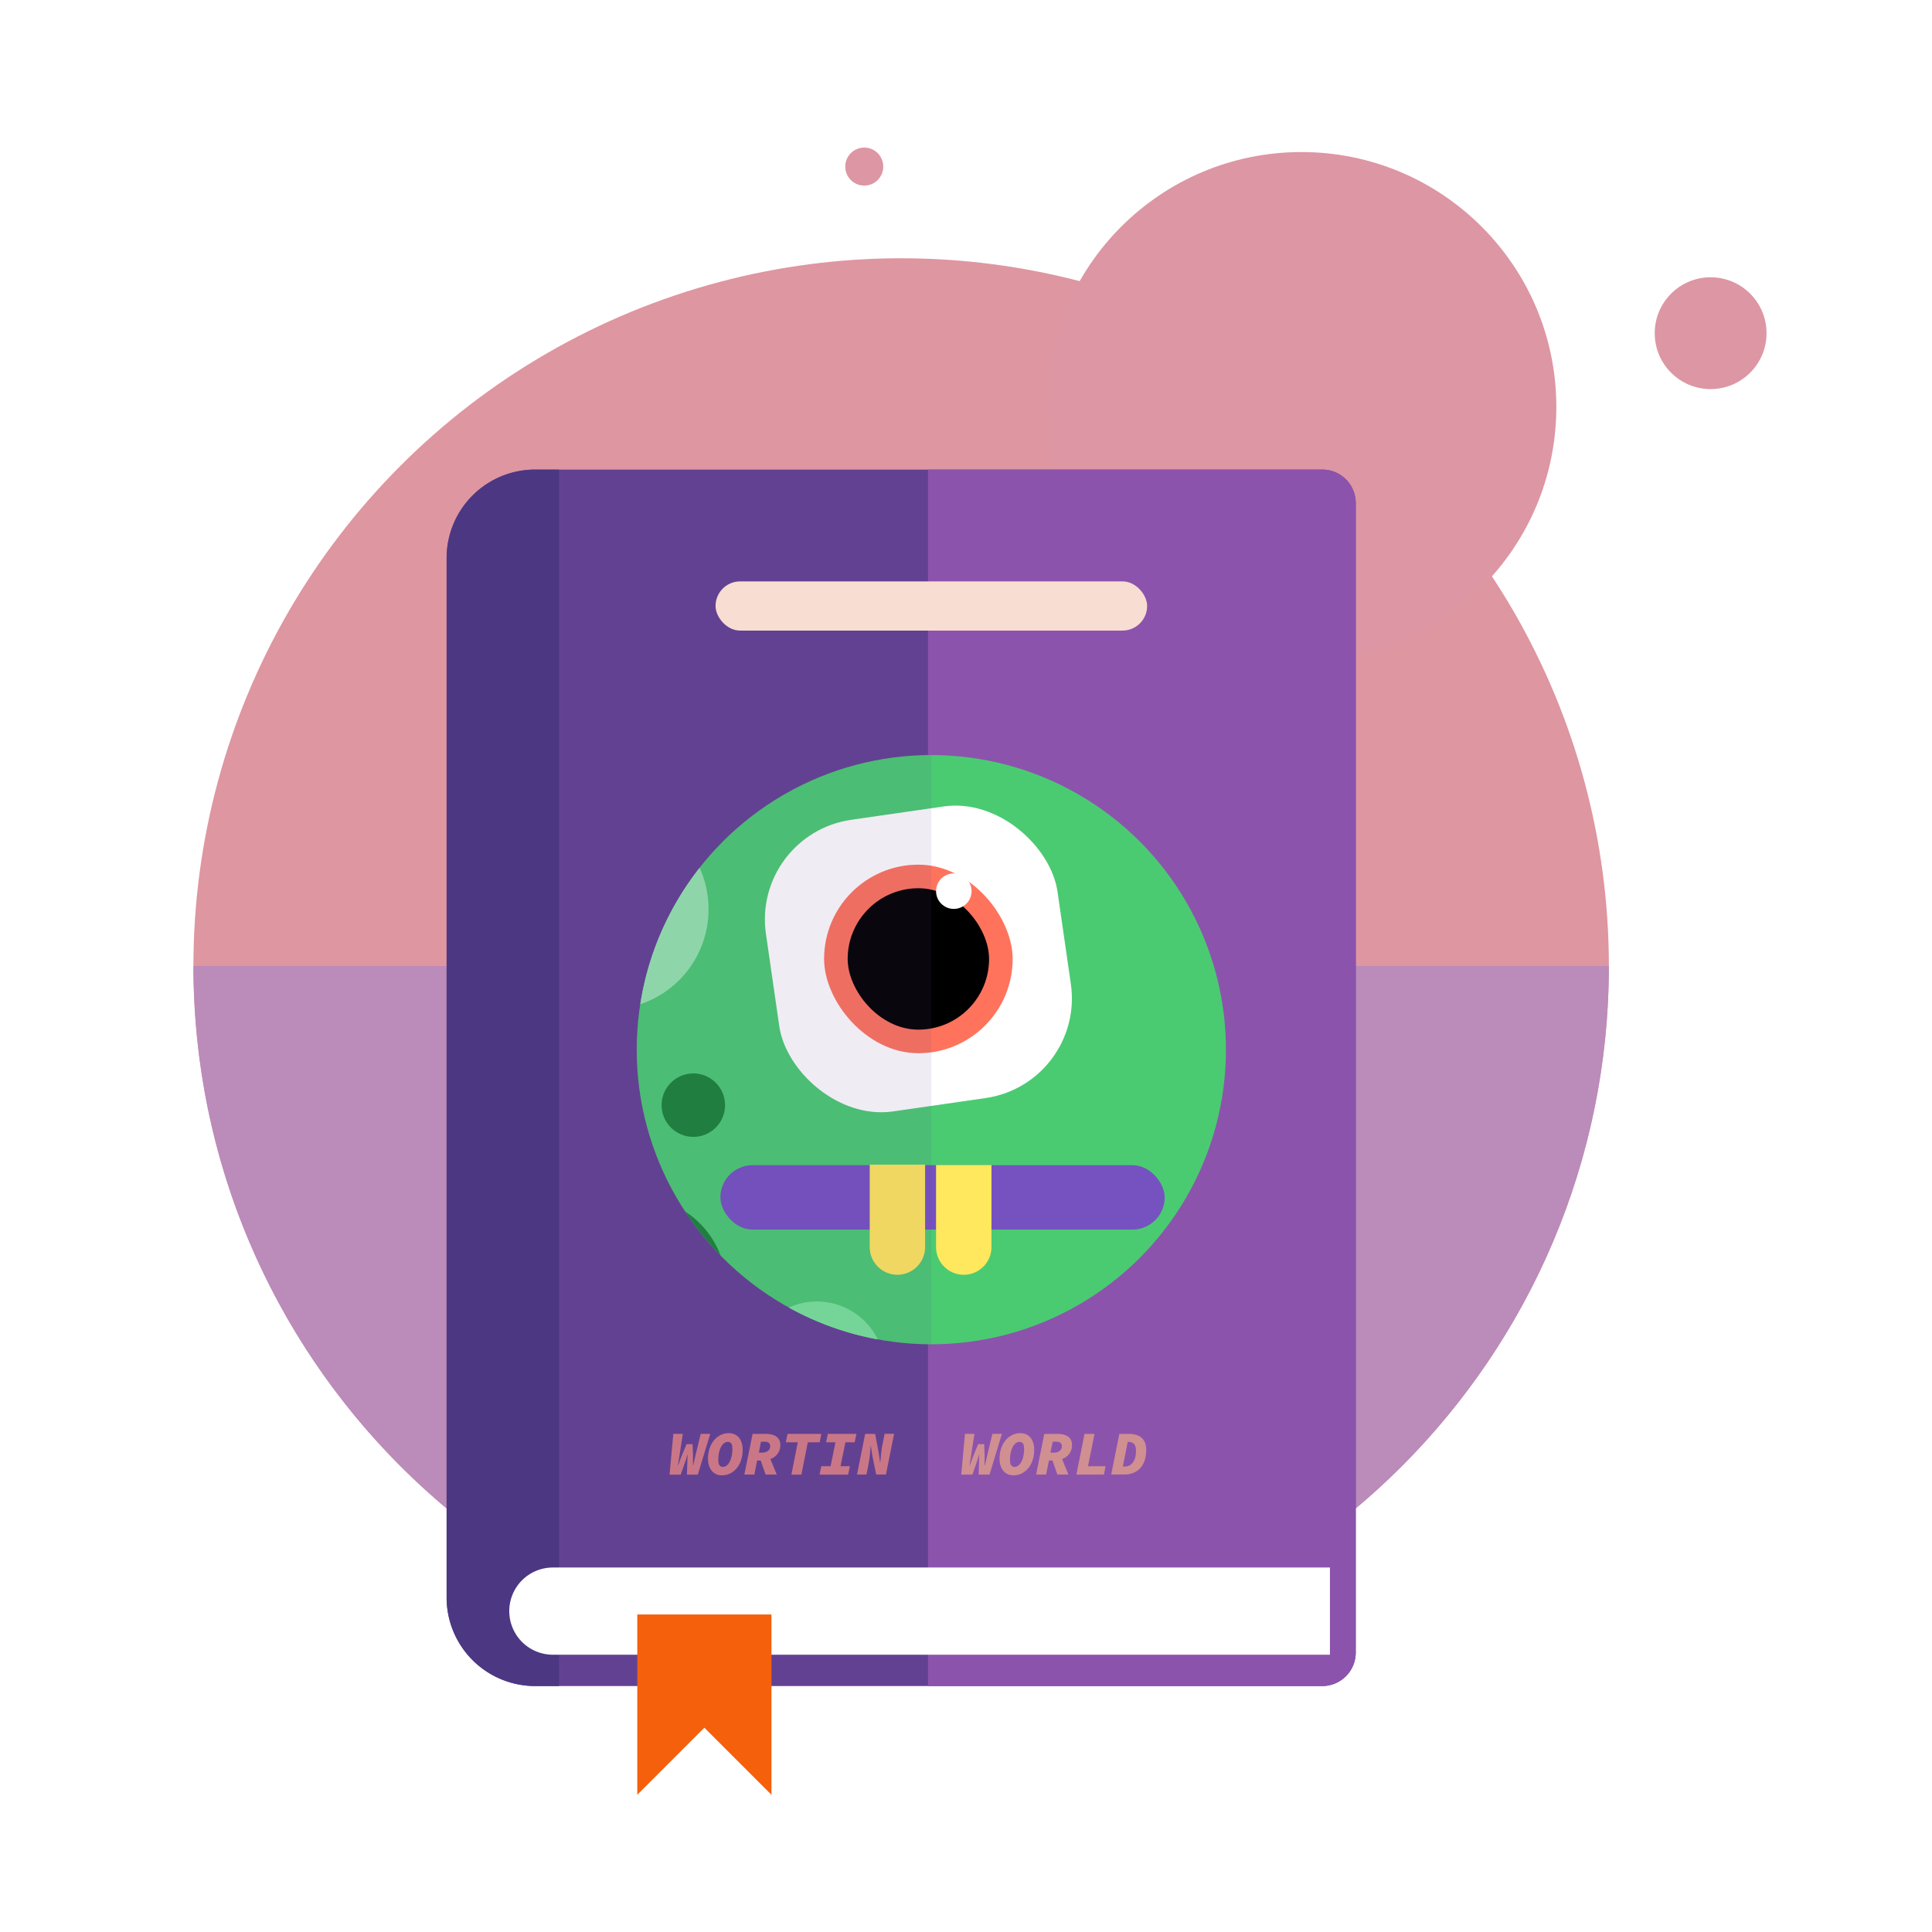 <svg xmlns="http://www.w3.org/2000/svg" viewBox="0 0 864 864"><defs><style>.cls-1{fill:#fff;}.cls-2{fill:#de96a1;}.cls-3{fill:#bb8bba;}.cls-4{fill:#dd96a3;}.cls-17,.cls-5{fill:#634192;}.cls-6{fill:#4c3783;}.cls-7{fill:#8c53ad;}.cls-8{fill:#f5600c;}.cls-9{fill:#f8ddd2;}.cls-10{fill:#4acb71;}.cls-11{fill:#ff735d;}.cls-12{fill:#7552c0;}.cls-13{fill:#ffe85d;}.cls-14{fill:#198539;}.cls-15{fill:#95e5ad;}.cls-16{fill:#78e599;}.cls-17{opacity:0.1;}.cls-18{opacity:0.8;}.cls-19{fill:#e28484;}.cls-20{fill:#e19e89;}</style></defs><title>资源 9</title><g id="图层_2" data-name="图层 2"><g id="图层_10" data-name="图层 10"><g id="图层_11" data-name="图层 11"><rect class="cls-1" width="864" height="864"/></g><g id="图层_2-2" data-name="图层 2"><circle class="cls-2" cx="403" cy="432" r="316.5"/><path class="cls-3" d="M719.5,432c0,174.8-141.7,316.5-316.5,316.5S86.5,606.8,86.5,432"/><circle class="cls-4" cx="582" cy="182" r="114"/><circle class="cls-4" cx="765" cy="149" r="25"/><circle class="cls-4" cx="386.5" cy="74.5" r="8.5"/></g><g id="图层_3" data-name="图层 3"><path class="cls-5" d="M239.34,210h352a14.95,14.95,0,0,1,14.95,14.95v514.1A14.95,14.95,0,0,1,591.3,754h-352a39.59,39.59,0,0,1-39.59-39.59V249.59A39.59,39.59,0,0,1,239.34,210Z"/><path class="cls-6" d="M250,210H239.34a39.58,39.58,0,0,0-39.59,39.59V714.41A39.58,39.58,0,0,0,239.34,754H250Z"/><path class="cls-7" d="M591.3,210H415V754H591.3a15,15,0,0,0,15-15V225A15,15,0,0,0,591.3,210Z"/><path class="cls-1" d="M247.25,701h347.5a0,0,0,0,1,0,0v39a0,0,0,0,1,0,0H247.25a19.5,19.5,0,0,1-19.5-19.5v0A19.5,19.5,0,0,1,247.25,701Z"/><polygon class="cls-8" points="315 772.64 345 802.64 345 722 285 722 285 802.64 315 772.64"/><rect class="cls-9" x="320" y="260" width="193" height="22" rx="11"/><circle class="cls-10" cx="416.5" cy="469.42" r="131.75"/><rect class="cls-1" x="344.83" y="362.97" width="131.75" height="131.75" rx="45.01" transform="translate(-57.09 63.12) rotate(-8.22)"/><rect class="cls-11" x="368.54" y="386.68" width="84.32" height="84.32" rx="42.16"/><rect class="cls-12" x="322.17" y="521.07" width="198.68" height="28.81" rx="14.41"/><path class="cls-13" d="M401.32,570.08h0a12.39,12.39,0,0,1-12.38-12.39V520.84h24.77v36.85A12.39,12.39,0,0,1,401.32,570.08Z"/><path class="cls-13" d="M431,570.08h0a12.39,12.39,0,0,1-12.39-12.39V521h24.78v36.65A12.39,12.39,0,0,1,431,570.08Z"/><path class="cls-14" d="M322.24,561.46a40.43,40.43,0,0,0-15.85-19.68A132.35,132.35,0,0,0,322.24,561.46Z"/><circle class="cls-14" cx="310.06" cy="494.23" r="14.19"/><path class="cls-15" d="M316.86,406.65a44.39,44.39,0,0,0-4-18.55,131.15,131.15,0,0,0-26.52,61A44.77,44.77,0,0,0,316.86,406.65Z"/><path class="cls-16" d="M392.56,599a30.35,30.35,0,0,0-39.8-14.25A131.07,131.07,0,0,0,392.56,599Z"/><rect x="379.08" y="397.22" width="63.24" height="63.24" rx="31.62"/><circle class="cls-1" cx="426.55" cy="398.53" r="7.94"/><path class="cls-17" d="M416.5,337.67a131.75,131.75,0,0,0,0,263.5"/><g class="cls-18"><path class="cls-19" d="M301.11,641.22h4.26l-1.46,9.4c-.17,1.18-.5,3.28-.76,4.68h.14c.54-1.54,1.15-3.28,1.74-4.68l2-4.78h2.69l.17,4.78c0,.9,0,3.08,0,4.68H310c.31-1.43.73-3.19,1.09-4.7l2.27-9.38h4.26l-5.55,18.22h-4.87l.17-5.4c0-1.18.08-2.49.17-3.53h-.09c-.3,1.09-.72,2.35-1.14,3.53l-1.88,5.4h-5Z"/><path class="cls-19" d="M316.62,652.28c0-6.44,3.89-11.37,9.3-11.37,3.78,0,6.21,2.8,6.21,7.5,0,6.44-3.86,11.37-9.24,11.37C319.09,659.78,316.62,657,316.62,652.28ZM327.54,648c0-2.24-.64-3.19-2.07-3.19-2.41,0-4.26,3.36-4.26,8,0,2.24.68,3.2,2.13,3.2C325.75,655.92,327.54,652.56,327.54,648Z"/><path class="cls-19" d="M336.56,641.24h5.82c3.64,0,6.58,1.29,6.58,5a6.45,6.45,0,0,1-4.45,6.24l2.86,6.94h-5l-2.18-6.27h-1.6l-1.23,6.27h-4.48Zm4.11,8.4c2.41,0,3.76-1.17,3.76-2.91,0-1.34-.9-2-2.58-2h-1.54l-.95,4.87Z"/><path class="cls-19" d="M356.77,645h-5.32l.73-3.76H367.3l-.73,3.76h-5.32l-2.85,14.44h-4.48Z"/><path class="cls-19" d="M367.3,655.69h4.15L373.63,645h-4.2l.78-3.76H383l-.79,3.76h-4.14l-2.19,10.69h4.2l-.78,3.75H366.52Z"/><path class="cls-19" d="M386.9,641.24h4.48l1.6,8.68.58,4h.12c.16-2,.5-5.46.75-6.78l1.18-5.94h4.23l-3.64,18.2h-4.37l-1.77-8.68-.58-4h-.11c-.17,2-.45,5.29-.79,7.06l-1.09,5.65h-4.23Z"/></g><g class="cls-18"><path class="cls-20" d="M431.53,641.22h4.25l-1.45,9.4c-.17,1.18-.51,3.28-.76,4.68h.14c.53-1.54,1.15-3.28,1.74-4.68l2-4.78h2.69l.17,4.78c0,.9,0,3.08,0,4.68h.14c.31-1.43.73-3.19,1.09-4.7l2.27-9.38h4.25l-5.54,18.22h-4.87l.17-5.4c0-1.18.08-2.49.17-3.53h-.09c-.31,1.09-.73,2.35-1.15,3.53l-1.87,5.4h-5Z"/><path class="cls-20" d="M447,652.28c0-6.44,3.89-11.37,9.29-11.37,3.78,0,6.22,2.8,6.22,7.5,0,6.44-3.86,11.37-9.24,11.37C449.5,659.78,447,657,447,652.28ZM458,648c0-2.24-.65-3.19-2.07-3.19-2.41,0-4.26,3.36-4.26,8,0,2.24.67,3.2,2.13,3.2C456.17,655.92,458,652.56,458,648Z"/><path class="cls-20" d="M467,641.24h5.83c3.64,0,6.58,1.29,6.58,5a6.45,6.45,0,0,1-4.45,6.24l2.85,6.94h-4.95l-2.19-6.27h-1.59l-1.24,6.27h-4.48Zm4.12,8.4c2.41,0,3.75-1.17,3.75-2.91,0-1.34-.89-2-2.57-2h-1.54l-1,4.87Z"/><path class="cls-20" d="M485,641.24h4.48l-2.92,14.45h7.84l-.72,3.75H481.37Z"/><path class="cls-20" d="M500.57,641.24h4.26c4.82,0,7.78,2.24,7.78,7.17,0,7.39-4.25,11-9.68,11h-6Zm2.24,14.62c2.75,0,5.21-1.9,5.21-7.17,0-2.85-1.45-3.86-3.3-3.86h-.39l-2.19,11Z"/></g></g></g></g></svg>